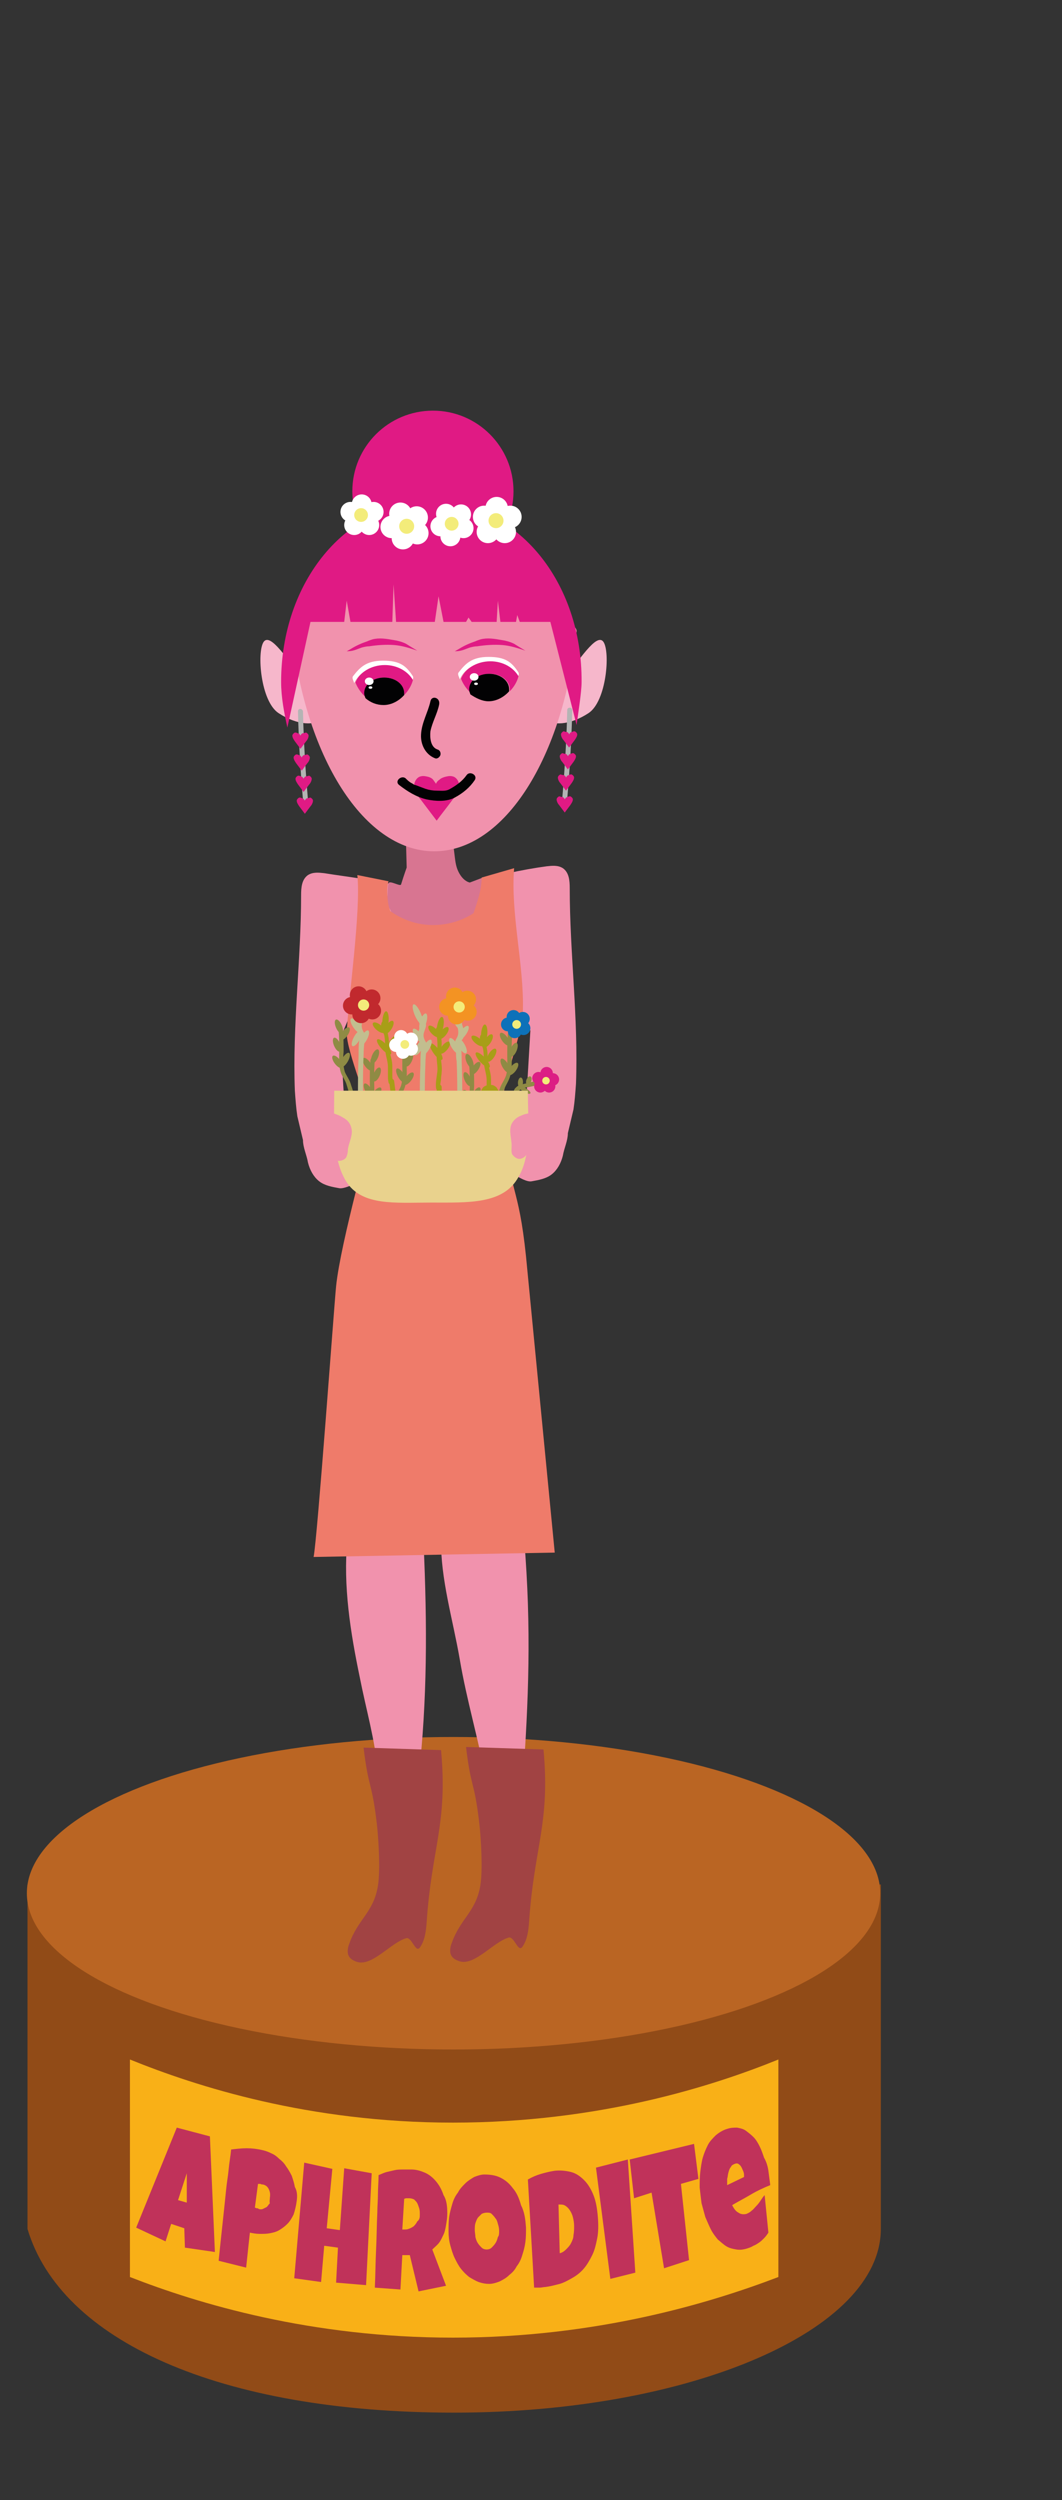 <?xml version="1.0" encoding="utf-8"?>
<!-- Generator: Adobe Illustrator 24.0.2, SVG Export Plug-In . SVG Version: 6.00 Build 0)  -->
<svg version="1.1" id="Layer_1" xmlns="http://www.w3.org/2000/svg" xmlns:xlink="http://www.w3.org/1999/xlink" x="0px" y="0px"
	 viewBox="0 0 170 400" style="enable-background:new 0 0 170 400;" xml:space="preserve">
<rect x="0" y="0" width="170" height="400" fill="#333333" stroke="none"/>
<style type="text/css">
	.st0{fill:#914B17;}
	.st1{fill:#BA6523;}
	.st2{fill:#F9B017;}
	.st3{fill:#F192AD;}
	.st4{fill:#D87591;}
	.st5{fill:#EF7B6A;}
	.st6{fill:#F6B7CB;}
	.st7{fill:#E01A84;}
	.st8{fill:#FFFFFF;}
	.st9{fill:#F3EC7A;}
	.st10{fill:#020203;}
	.st11{fill:#B4B4B4;}
	.st12{fill:#8F8B44;}
	.st13{fill:#A89E17;}
	.st14{fill:#C2BE8F;}
	.st15{fill:#DC1E84;}
	.st16{fill:#C1292E;}
	.st17{fill:#0D71B9;}
	.st18{fill:#F39323;}
	.st19{fill:#E9D28D;}
	.st20{fill:#A14343;}
	.st21{fill:#C0325A;}
</style>
<g>
	<g>
		<path class="st0" d="M141,356.6c0,16.3-30.6,29.4-68.3,29.4s-63-11.6-68.3-29.4v-55.1H141V356.6z"/>
		<ellipse class="st1" cx="72.6" cy="302.9" rx="68.3" ry="25"/>
	</g>
	<path class="st2" d="M124.6,364.3c-11,4.2-29.2,9.7-52.1,9.7c-22.7,0-40.7-5.4-51.7-9.7c0-11.6,0-23.2,0-34.8
		c10.6,4.3,28.6,10.1,51.7,10.1c23.3,0,41.5-5.8,52.1-10.1C124.6,341.2,124.6,352.8,124.6,364.3z"/>
</g>
<g>
	<g>
		<g>
			<path class="st3" d="M60.5,283.5c-0.5-5.3-1.9-10-2.9-15.1c-1.5-7.2-2.7-14.7-2-22l12.2,0.4c0.6,13.3,0.6,25.2-0.8,37.7
				L60.5,283.5z"/>
		</g>
		<g>
			<path class="st3" d="M77.8,284.8c-1.2-6.5-3.1-12.8-4.2-19.3c-1.1-6.4-3.1-12.9-3-19.3l13.3,0c1.2,14.5,0.7,25.9-0.2,38.9
				L77.8,284.8z"/>
		</g>
		<path class="st3" d="M72,177.1c2.5-0.5,9.6,5.3,11,3.2c1-1.5,1.2-3.4,1.3-5.2c0.2-3.4,0.4-6.8,0.6-10.2l-9.9-23.6
			c3.7-1.1,8.7-2.2,12.5-2.7c0.9-0.1,1.8-0.2,2.6,0.3c1,0.7,1.1,2,1.1,3.2c0,10.4,1.4,20.8,1,31.3c-0.1,1.4-0.2,2.8-0.4,4.1
			l-0.9,3.8c0,1.2-0.6,2.4-0.8,3.6c-0.3,1.2-0.9,2.3-1.8,3c-0.9,0.7-2.1,0.9-3.2,1.1c-2,0.4-8.3-5.7-10.3-5.4
			c-1.3,0.3-2.7,0.5-4.1,0.2L72,177.1z"/>
		<path class="st3" d="M69.5,178.2c-2.5-0.5-11.7,5.3-13.1,3.2c-1-1.5-1.2-3.4-1.3-5.2c-0.2-3.4-0.4-6.8-0.6-10.2l10.3-24
			c-3.7-1.1-9.2-1.7-12.9-2.3c-0.9-0.1-1.8-0.2-2.6,0.3c-1,0.7-1.1,2-1.1,3.2c0,10.4-1.4,20.8-1,31.3c0.1,1.4,0.2,2.8,0.4,4.1
			l0.9,3.8c0,1.2,0.6,2.4,0.8,3.6c0.3,1.2,0.9,2.3,1.8,3c0.9,0.7,2.1,0.9,3.2,1.1c2,0.4,10.4-5.7,12.4-5.4c1.3,0.3,2.7,0.5,4.1,0.2
			L69.5,178.2z"/>
		<path class="st4" d="M75.2,141.2c-0.8-0.2-1.4-0.9-1.8-1.7s-0.5-1.6-0.6-2.4c-0.4-3.1-0.6-6.2-0.5-9.3l-3.3-2.1l-4.2,1.9
			c0.1,3.7,0.2,7.5,0.3,11.2c0,0-0.4,1.1-0.9,2.7c-0.1,0.4-1.8-0.7-2-0.2c-0.2,0.5-0.1,2.5-0.3,3c-0.2,0.6,0.9,1.2,0.7,1.9
			c-1.2,3.3-2.3,6.6-2.3,6.6l9.3,7.4l9.9-8.9l-2.7-6.4l0.1-1.2l0.4-3.3L75.2,141.2z"/>
		<g>
			<path class="st5" d="M84.2,201c-1.2-11.5-2.5-9.7-3.9-22.1c-0.5-4.5,3.3-12.8,3.4-17.3c0.2-7.2-2-15.5-1.4-22.7l-5.2,1.5
				c0,2-0.7,3.9-1.3,5.7c-0.9,0.6-3.2,1.9-6.5,1.9c-3.5,0-5.9-1.6-6.8-2.2c-0.5-1-0.7-3.8-0.3-4.8l-5-1c0.6,5.7-1.4,19.4-1.7,25.2
				c-0.1,2.9,3.9,12.3,4.2,15.1c0,0-5.2,18.5-5.9,25.5c-0.3,2.9-3,40.4-3.6,43.3l38.6-0.7L84.2,201z"/>
		</g>
		<path class="st6" d="M44.6,114.1c2.9,1.9,6,2.2,7.1,0.6c1-1.6-1-3.7-3.3-6.3c-2.2-2.5-5.1-7.3-6.2-5.7
			C41.1,104.3,41.7,112.2,44.6,114.1z"/>
		<path class="st6" d="M94.2,114.1c-2.9,1.9-6,2.2-7.1,0.6c-1-1.6,1-3.7,3.3-6.3c2.2-2.5,5.1-7.3,6.2-5.7
			C97.7,104.3,97.1,112.2,94.2,114.1z"/>
		<path class="st3" d="M69,88c0,3,23.6,10.2,23.3,13c-2.1,20.1-11.5,35.2-22.8,35.2c-11.6,0-21.3-16.1-23-37.2L69,88z"/>
		<circle class="st7" cx="69.3" cy="78.6" r="12.9"/>
		<path class="st7" d="M69.1,80.3C55.3,80.3,45,93.2,45,109.1c0,2.5,0.5,5,1,7.3l3.7-16.9h5.4l0.4-3.4l0.6,3.4h2.2h4.5l0.2-6l0.4,6
			h6.2l0.6-4.1l0.8,4.1h3.6l0.4-0.7l0.5,0.7h4l0.2-3.4l0.4,3.4h2.5l0.2-1.1l0.4,1.1h2.3h2.6l4.2,16.5c0.2-1.6,0.8-5.2,0.8-6.9
			C93.2,93.2,82.9,80.3,69.1,80.3z"/>
		<g>
			<circle class="st8" cx="57.9" cy="80.7" r="1.6"/>
			<circle class="st8" cx="59.8" cy="81.9" r="1.6"/>
			<circle class="st8" cx="59.1" cy="84" r="1.6"/>
			<circle class="st8" cx="56.7" cy="84" r="1.6"/>
			<circle class="st8" cx="56.1" cy="81.9" r="1.6"/>
			<circle class="st9" cx="57.8" cy="82.4" r="1.1"/>
		</g>
		<g>
			<circle class="st8" cx="71.4" cy="82.2" r="1.6"/>
			<circle class="st8" cx="73.8" cy="82.3" r="1.6"/>
			<circle class="st8" cx="74.2" cy="84.5" r="1.6"/>
			<circle class="st8" cx="72.1" cy="85.8" r="1.6"/>
			<circle class="st8" cx="70.5" cy="84.2" r="1.6"/>
			<circle class="st9" cx="72.3" cy="83.8" r="1.1"/>
		</g>
		<g>
			<circle class="st8" cx="64.5" cy="86.1" r="1.8"/>
			<circle class="st8" cx="62.7" cy="84.3" r="1.8"/>
			<circle class="st8" cx="64.1" cy="82.2" r="1.8"/>
			<circle class="st8" cx="66.7" cy="82.8" r="1.8"/>
			<circle class="st8" cx="66.8" cy="85.3" r="1.8"/>
			<circle class="st9" cx="65.1" cy="84.2" r="1.2"/>
		</g>
		<g>
			<circle class="st8" cx="79.5" cy="81.3" r="1.8"/>
			<circle class="st8" cx="81.7" cy="82.7" r="1.8"/>
			<circle class="st8" cx="80.8" cy="85.1" r="1.8"/>
			<circle class="st8" cx="78.1" cy="85.1" r="1.8"/>
			<circle class="st8" cx="77.5" cy="82.7" r="1.8"/>
			<circle class="st9" cx="79.4" cy="83.3" r="1.2"/>
		</g>
		<g>
			<path class="st7" d="M84.6,104.4c-0.5-0.3-1-0.6-1.5-0.9c-0.3-0.2-0.5-0.3-0.8-0.5c-0.6-0.3-1.3-0.5-2-0.6
				c-1.1-0.2-2.3-0.4-3.4-0.1c-0.3,0.1-0.6,0.2-0.8,0.3c-0.9,0.3-1.8,0.7-2.6,1.2l-0.7,0.4c0.6,0,1.1-0.1,1.6-0.3
				c0.3-0.1,0.5-0.2,0.8-0.3c0.4-0.1,0.8-0.2,1.2-0.2c1.3-0.2,2.7-0.3,4-0.2c1.3,0.1,2.5,0.5,3.7,0.9"/>
		</g>
		<g>
			<path class="st7" d="M67.3,104.4c-0.5-0.3-1-0.6-1.5-0.9c-0.3-0.2-0.5-0.3-0.8-0.5c-0.6-0.3-1.3-0.5-2-0.6
				c-1.1-0.2-2.3-0.4-3.4-0.1c-0.3,0.1-0.6,0.2-0.8,0.3c-0.9,0.3-1.8,0.7-2.6,1.2l-0.7,0.4c0.6,0,1.1-0.1,1.6-0.3
				c0.3-0.1,0.5-0.2,0.8-0.3c0.4-0.1,0.8-0.2,1.2-0.2c1.3-0.2,2.7-0.3,4-0.2c1.3,0.1,2.5,0.5,3.7,0.9"/>
		</g>
		<g>
			<path class="st8" d="M78.4,105.9c2,0,3.7,1,4.5,2.4c0.1-0.2,0.2-0.5,0.1-0.7c-1.1-1.7-2.1-2.5-4.8-2.5s-3.7,1.1-4.8,2.5
				c-0.2,0.3,0.1,0.7,0.2,1.1C74.3,107,76.2,105.9,78.4,105.9z"/>
			<path class="st7" d="M78.4,107.8c1.8,0,3.2,1.1,3.2,2.5c0,0.1,0,0.2,0,0.3c0.7-0.7,1.2-1.6,1.4-2.4c-0.8-1.4-2.5-2.4-4.5-2.4
				c-2.2,0-4.1,1.2-4.7,2.8c0.3,0.8,0.9,1.7,1.7,2.4c-0.1-0.2-0.2-0.5-0.2-0.8C75.2,108.9,76.6,107.8,78.4,107.8z"/>
			<path class="st10" d="M78.2,112.2c1.3,0,2.5-0.7,3.3-1.6c0-0.1,0-0.2,0-0.3c0-1.4-1.4-2.5-3.2-2.5c-1.8,0-3.2,1.1-3.2,2.5
				c0,0.3,0.1,0.5,0.2,0.8C76.2,111.7,77.2,112.2,78.2,112.2z"/>
			<ellipse class="st8" cx="75.9" cy="108.3" rx="0.7" ry="0.6"/>
			<ellipse class="st8" cx="76.2" cy="109.4" rx="0.3" ry="0.2"/>
		</g>
		<g>
			<path class="st8" d="M61.5,106.5c2,0,3.7,1,4.5,2.4c0.1-0.2,0.2-0.5,0.1-0.7c-1.1-1.7-2.1-2.5-4.8-2.5s-3.7,1.1-4.8,2.5
				c-0.2,0.3,0.1,0.7,0.2,1.1C57.4,107.7,59.3,106.5,61.5,106.5z"/>
			<path class="st7" d="M61.5,108.4c1.8,0,3.2,1.1,3.2,2.5c0,0.1,0,0.2,0,0.3c0.7-0.7,1.2-1.6,1.4-2.4c-0.8-1.4-2.5-2.4-4.5-2.4
				c-2.2,0-4.1,1.2-4.7,2.8c0.3,0.8,0.9,1.7,1.7,2.4c-0.1-0.2-0.2-0.5-0.2-0.8C58.4,109.5,59.8,108.4,61.5,108.4z"/>
			<path class="st10" d="M61.4,112.8c1.3,0,2.5-0.7,3.3-1.6c0-0.1,0-0.2,0-0.3c0-1.4-1.4-2.5-3.2-2.5s-3.2,1.1-3.2,2.5
				c0,0.3,0.1,0.5,0.2,0.8C59.3,112.4,60.3,112.8,61.4,112.8z"/>
			<ellipse class="st8" cx="59.1" cy="109" rx="0.7" ry="0.6"/>
			<ellipse class="st8" cx="59.3" cy="110" rx="0.3" ry="0.2"/>
		</g>
		<g>
			<g>
				<path class="st10" d="M68.9,112.2c-0.4,1.8-1.4,3.4-1.5,5.3c-0.1,1.6,0.7,3.2,2.2,3.8c0.4,0.2,0.8-0.2,0.9-0.5
					c0.1-0.4-0.1-0.8-0.5-0.9c-1.1-0.4-1.2-1.9-1.1-2.9c0.3-1.5,1.1-2.8,1.4-4.3C70.5,111.6,69.1,111.2,68.9,112.2L68.9,112.2z"/>
			</g>
		</g>
		<g>
			<path class="st7" d="M69.8,125.4c0.1-0.3,0.3-0.5,0.6-0.7c0.2-0.2,0.5-0.3,0.8-0.4c0.4-0.1,0.8-0.2,1.2-0.1
				c0.6,0.1,1,0.7,1.1,1.3c0.1,0.9-0.5,1.8-1.1,2.5c-0.8,1.1-1.7,2.2-2.5,3.3l-2.5-3.3c-0.6-0.7-1.2-1.6-1.1-2.5
				c0.1-0.6,0.5-1.2,1.1-1.3c0.4-0.1,0.8,0,1.2,0.1c0.3,0.1,0.5,0.2,0.7,0.4L69.8,125.4z"/>
		</g>
		<g>
			<g>
				<path class="st10" d="M63.9,125.6c1.3,1,2.7,1.9,4.4,2.3c1.4,0.3,3.2,0.4,4.5-0.3c1.3-0.7,2.4-1.6,3.2-2.8
					c0.5-0.8-0.8-1.5-1.3-0.8c-0.7,1-1.7,1.7-2.8,2.3c-0.6,0.3-1.2,0.2-1.9,0.2c-0.7,0-1.3-0.1-1.9-0.3c-0.5-0.2-1.1-0.4-1.6-0.6
					c-0.1,0-0.2-0.1-0.1,0c-0.2-0.1-0.3-0.2-0.5-0.3c-0.4-0.2-0.7-0.5-1-0.8C64.2,124,63.1,125,63.9,125.6L63.9,125.6z"/>
			</g>
		</g>
		<g>
			<g>
				<path class="st11" d="M47.7,113.8c0.1,4.7,0.4,9.5,0.8,14.2c0,0.5,0.8,0.5,0.8,0c-0.4-4.7-0.7-9.5-0.8-14.2
					C48.4,113.3,47.7,113.3,47.7,113.8L47.7,113.8z"/>
			</g>
		</g>
		<g>
			<path class="st7" d="M48.1,117.7c0-0.1,0.1-0.2,0.2-0.3c0.1-0.1,0.2-0.1,0.3-0.1c0.1,0,0.3-0.1,0.4-0.1c0.2,0.1,0.4,0.3,0.4,0.5
				c0,0.3-0.2,0.7-0.4,0.9c-0.3,0.4-0.6,0.8-0.9,1.2l-0.9-1.2c-0.2-0.3-0.4-0.6-0.4-0.9c0-0.2,0.2-0.4,0.4-0.5c0.1,0,0.3,0,0.4,0.1
				c0.1,0,0.2,0.1,0.3,0.1L48.1,117.7z"/>
		</g>
		<g>
			<path class="st7" d="M48.3,121.2c0-0.1,0.1-0.2,0.2-0.3c0.1-0.1,0.2-0.1,0.3-0.1c0.1,0,0.3-0.1,0.4-0.1c0.2,0.1,0.4,0.3,0.4,0.5
				c0,0.3-0.2,0.7-0.4,0.9c-0.3,0.4-0.6,0.8-0.9,1.2l-0.9-1.2c-0.2-0.3-0.4-0.6-0.4-0.9c0-0.2,0.2-0.4,0.4-0.5c0.1,0,0.3,0,0.4,0.1
				c0.1,0,0.2,0.1,0.3,0.1L48.3,121.2z"/>
		</g>
		<g>
			<path class="st7" d="M48.6,124.6c0-0.1,0.1-0.2,0.2-0.3c0.1-0.1,0.2-0.1,0.3-0.1c0.1,0,0.3-0.1,0.4-0.1c0.2,0.1,0.4,0.3,0.4,0.5
				c0,0.3-0.2,0.7-0.4,0.9c-0.3,0.4-0.6,0.8-0.9,1.2l-0.9-1.2c-0.2-0.3-0.4-0.6-0.4-0.9c0-0.2,0.2-0.4,0.4-0.5c0.1,0,0.3,0,0.4,0.1
				c0.1,0,0.2,0.1,0.3,0.1L48.6,124.6z"/>
		</g>
		<g>
			<path class="st7" d="M48.8,128.1c0-0.1,0.1-0.2,0.2-0.3c0.1-0.1,0.2-0.1,0.3-0.1c0.1,0,0.3-0.1,0.4-0.1c0.2,0.1,0.4,0.3,0.4,0.5
				c0,0.3-0.2,0.7-0.4,0.9c-0.3,0.4-0.6,0.8-0.9,1.2l-0.9-1.2c-0.2-0.3-0.4-0.6-0.4-0.9c0-0.2,0.2-0.4,0.4-0.5c0.1,0,0.3,0,0.4,0.1
				c0.1,0,0.2,0.1,0.3,0.1L48.8,128.1z"/>
		</g>
		<g>
			<g>
				<path class="st11" d="M90.8,113.6c-0.1,4.7-0.4,9.5-0.8,14.2c0,0.5,0.7,0.5,0.8,0c0.4-4.7,0.7-9.5,0.8-14.2
					C91.6,113.1,90.8,113.1,90.8,113.6L90.8,113.6z"/>
			</g>
		</g>
		<g>
			<path class="st7" d="M91.1,117.5c0-0.1-0.1-0.2-0.2-0.3c-0.1-0.1-0.2-0.1-0.3-0.1c-0.1,0-0.3-0.1-0.4-0.1
				c-0.2,0.1-0.4,0.3-0.4,0.5c0,0.3,0.2,0.7,0.4,0.9c0.3,0.4,0.6,0.8,0.9,1.2l0.9-1.2c0.2-0.3,0.4-0.6,0.4-0.9
				c0-0.2-0.2-0.4-0.4-0.5c-0.1,0-0.3,0-0.4,0.1c-0.1,0-0.2,0.1-0.3,0.1L91.1,117.5z"/>
		</g>
		<g>
			<path class="st7" d="M90.9,121c0-0.1-0.1-0.2-0.2-0.3c-0.1-0.1-0.2-0.1-0.3-0.1c-0.1,0-0.3-0.1-0.4-0.1c-0.2,0.1-0.4,0.3-0.4,0.5
				c0,0.3,0.2,0.7,0.4,0.9c0.3,0.4,0.6,0.8,0.9,1.2l0.9-1.2c0.2-0.3,0.4-0.6,0.4-0.9c0-0.2-0.2-0.4-0.4-0.5c-0.1,0-0.3,0-0.4,0.1
				c-0.1,0-0.2,0.1-0.3,0.1L90.9,121z"/>
		</g>
		<g>
			<path class="st7" d="M90.6,124.4c0-0.1-0.1-0.2-0.2-0.3c-0.1-0.1-0.2-0.1-0.3-0.1c-0.1,0-0.3-0.1-0.4-0.1
				c-0.2,0.1-0.4,0.3-0.4,0.5c0,0.3,0.2,0.7,0.4,0.9c0.3,0.4,0.6,0.8,0.9,1.2l0.9-1.2c0.2-0.3,0.4-0.6,0.4-0.9
				c0-0.2-0.2-0.4-0.4-0.5c-0.1,0-0.3,0-0.4,0.1c-0.1,0-0.2,0.1-0.3,0.1L90.6,124.4z"/>
		</g>
		<g>
			<path class="st7" d="M90.4,127.9c0-0.1-0.1-0.2-0.2-0.3c-0.1-0.1-0.2-0.1-0.3-0.1c-0.1,0-0.3-0.1-0.4-0.1
				c-0.2,0.1-0.4,0.3-0.4,0.5c0,0.3,0.2,0.7,0.4,0.9c0.3,0.4,0.6,0.8,0.9,1.2l0.9-1.2c0.2-0.3,0.4-0.6,0.4-0.9
				c0-0.2-0.2-0.4-0.4-0.5c-0.1,0-0.3,0-0.4,0.1c-0.1,0-0.2,0.1-0.3,0.1L90.4,127.9z"/>
		</g>
		
			<ellipse transform="matrix(0.92 -0.392 0.392 0.92 -60.072 34.451)" class="st12" cx="54.3" cy="164.2" rx="0.5" ry="1.2"/>
		<ellipse transform="matrix(0.92 -0.392 0.392 0.92 -61.239 34.571)" class="st12" cx="54" cy="167.1" rx="0.5" ry="1.2"/>
		<ellipse transform="matrix(0.796 -0.605 0.605 0.796 -91.826 67.229)" class="st12" cx="54" cy="170" rx="0.5" ry="1.2"/>
		
			<ellipse transform="matrix(0.57 -0.821 0.821 0.57 -112.105 116.504)" class="st12" cx="55.3" cy="165.4" rx="1.2" ry="0.5"/>
		<ellipse transform="matrix(0.5 -0.866 0.866 0.5 -119.287 132.674)" class="st12" cx="55.3" cy="169.6" rx="1.3" ry="0.5"/>
		<g>
			<g>
				<path class="st12" d="M54.2,164.8c0.1,1.1,0.1,2.2,0.1,3.4c0,1.1-0.1,2.1,0.2,3.2c0.2,0.8,0.8,1.4,1,2.2c0.2,0.6,0.4,1.3,0.5,2
					c0.1,0.5,0.8,0.3,0.7-0.2c-0.1-0.6-0.3-1.2-0.5-1.8c-0.2-0.8-0.7-1.4-1-2.1c-0.3-1-0.3-2.2-0.2-3.2c0-1.1,0-2.2-0.1-3.3
					C54.9,164.3,54.1,164.3,54.2,164.8L54.2,164.8z"/>
			</g>
		</g>
		
			<ellipse transform="matrix(0.392 -0.92 0.92 0.392 -113.713 161.244)" class="st12" cx="65.2" cy="166.7" rx="1.2" ry="0.5"/>
		
			<ellipse transform="matrix(0.392 -0.92 0.92 0.392 -116.216 163.283)" class="st12" cx="65.5" cy="169.6" rx="1.2" ry="0.5"/>
		
			<ellipse transform="matrix(0.605 -0.796 0.796 0.605 -111.523 120.356)" class="st12" cx="65.5" cy="172.5" rx="1.2" ry="0.5"/>
		
			<ellipse transform="matrix(0.821 -0.57 0.57 0.821 -84.31 66.561)" class="st12" cx="64.1" cy="167.9" rx="0.5" ry="1.2"/>
		<ellipse transform="matrix(0.866 -0.5 0.5 0.866 -77.461 55.15)" class="st12" cx="64.2" cy="172.1" rx="0.5" ry="1.3"/>
		<g>
			<g>
				<path class="st12" d="M64.5,167.2c-0.1,1.1-0.1,2.2-0.1,3.3c0,1.1,0.1,2.2-0.2,3.2c-0.3,0.8-0.8,1.4-1,2.1
					c-0.2,0.6-0.4,1.2-0.5,1.8c-0.1,0.5,0.6,0.7,0.7,0.2c0.1-0.6,0.3-1.3,0.5-1.9c0.3-0.8,0.8-1.4,1-2.3c0.3-1,0.2-2,0.2-3.1
					c0-1.2,0-2.3,0.1-3.5C65.3,166.7,64.6,166.7,64.5,167.2L64.5,167.2z"/>
			</g>
		</g>
		
			<ellipse transform="matrix(0.92 -0.392 0.392 0.92 -60.553 43.103)" class="st12" cx="75.2" cy="169.7" rx="0.5" ry="1.2"/>
		<ellipse transform="matrix(0.92 -0.392 0.392 0.92 -61.72 43.223)" class="st12" cx="74.9" cy="172.6" rx="0.5" ry="1.2"/>
		
			<ellipse transform="matrix(0.796 -0.605 0.605 0.796 -90.895 81.004)" class="st12" cx="74.9" cy="175.5" rx="0.5" ry="1.2"/>
		
			<ellipse transform="matrix(0.57 -0.821 0.821 0.57 -107.634 136.06)" class="st12" cx="76.2" cy="170.9" rx="1.2" ry="0.5"/>
		<ellipse transform="matrix(0.5 -0.866 0.866 0.5 -113.589 153.551)" class="st12" cx="76.2" cy="175.1" rx="1.3" ry="0.5"/>
		<g>
			<g>
				<path class="st12" d="M75.1,170.3c0.1,1.1,0.1,2.2,0.1,3.4c0,1.1-0.1,2.1,0.2,3.2c0.2,0.8,0.8,1.4,1,2.2c0.2,0.6,0.4,1.3,0.5,2
					c0.1,0.5,0.8,0.3,0.7-0.2c-0.1-0.6-0.3-1.2-0.5-1.8c-0.2-0.8-0.7-1.4-1-2.1c-0.3-1-0.3-2.2-0.2-3.2c0-1.1,0-2.2-0.1-3.3
					C75.8,169.8,75.1,169.8,75.1,170.3L75.1,170.3z"/>
			</g>
		</g>
		
			<ellipse transform="matrix(0.392 -0.92 0.92 0.392 -119.054 157.917)" class="st12" cx="60" cy="169.1" rx="1.2" ry="0.5"/>
		
			<ellipse transform="matrix(0.392 -0.92 0.92 0.392 -121.557 159.956)" class="st12" cx="60.3" cy="172" rx="1.2" ry="0.5"/>
		
			<ellipse transform="matrix(0.605 -0.796 0.796 0.605 -115.469 117.163)" class="st12" cx="60.3" cy="174.9" rx="1.2" ry="0.5"/>
		
			<ellipse transform="matrix(0.821 -0.57 0.57 0.821 -86.593 64.026)" class="st12" cx="58.9" cy="170.3" rx="0.5" ry="1.2"/>
		<ellipse transform="matrix(0.866 -0.5 0.5 0.866 -79.345 52.874)" class="st12" cx="59" cy="174.5" rx="0.5" ry="1.3"/>
		<g>
			<g>
				<path class="st12" d="M59.3,169.6c-0.1,1.1-0.1,2.2-0.1,3.3c0,1.1,0.1,2.2-0.2,3.2c-0.3,0.8-0.8,1.4-1,2.1
					c-0.2,0.6-0.4,1.2-0.5,1.8c-0.1,0.5,0.6,0.7,0.7,0.2c0.1-0.6,0.3-1.3,0.5-1.9c0.3-0.8,0.8-1.4,1-2.3c0.3-1,0.2-2,0.2-3.1
					c0-1.2,0-2.3,0.1-3.5C60.1,169.1,59.4,169.1,59.3,169.6L59.3,169.6z"/>
			</g>
		</g>
		
			<ellipse transform="matrix(0.392 -0.92 0.92 0.392 -102.057 175.683)" class="st12" cx="81.9" cy="165.1" rx="1.2" ry="0.5"/>
		
			<ellipse transform="matrix(0.392 -0.92 0.92 0.392 -104.561 177.721)" class="st12" cx="82.2" cy="168" rx="1.2" ry="0.5"/>
		
			<ellipse transform="matrix(0.605 -0.796 0.796 0.605 -103.622 133.068)" class="st12" cx="82.2" cy="170.9" rx="1.2" ry="0.5"/>
		
			<ellipse transform="matrix(0.821 -0.57 0.57 0.821 -80.403 75.832)" class="st12" cx="80.9" cy="166.3" rx="0.5" ry="1.2"/>
		<ellipse transform="matrix(0.866 -0.5 0.5 0.866 -74.415 63.313)" class="st12" cx="80.9" cy="170.5" rx="0.5" ry="1.3"/>
		<g>
			<g>
				<path class="st12" d="M81.3,165.6c-0.1,1.1-0.1,2.2-0.1,3.3c0,1.1,0.1,2.2-0.2,3.2c-0.3,0.8-0.8,1.4-1,2.1
					c-0.2,0.6-0.4,1.2-0.5,1.8c-0.1,0.5,0.6,0.7,0.7,0.2c0.1-0.6,0.3-1.3,0.5-1.9c0.3-0.8,0.8-1.4,1-2.3c0.3-1,0.2-2,0.2-3.1
					c0-1.2,0-2.3,0.1-3.5C82.1,165.1,81.3,165.1,81.3,165.6L81.3,165.6z"/>
			</g>
		</g>
		
			<ellipse transform="matrix(0.636 -0.772 0.772 0.636 -104.817 106.649)" class="st13" cx="60.6" cy="164.4" rx="0.5" ry="1.2"/>
		
			<ellipse transform="matrix(0.534 -0.846 0.846 0.534 -109.966 129.244)" class="st13" cx="62.2" cy="164.3" rx="1.2" ry="0.5"/>
		
			<ellipse transform="matrix(7.136231e-02 -0.998 0.998 7.136231e-02 -105.657 213.118)" class="st13" cx="61.6" cy="163.3" rx="1.5" ry="0.5"/>
		
			<ellipse transform="matrix(0.534 -0.846 0.846 0.534 -111.666 130.824)" class="st13" cx="62.8" cy="166.7" rx="1.2" ry="0.5"/>
		
			<ellipse transform="matrix(0.734 -0.679 0.679 0.734 -97.393 86.296)" class="st13" cx="61.5" cy="167.5" rx="0.5" ry="1.6"/>
		<g>
			<g>
				<path class="st13" d="M61.1,163.6c-0.3,0.7,0.2,1.4,0.4,2c0.2,0.9,0.1,1.8,0.2,2.7c0.1,0.8,0.4,1.6,0.4,2.4c0,0.4,0,0.9,0,1.3
					c0,0.4,0,0.8,0.1,1.2c0.1,0.5,0.8,0.3,0.7-0.2c-0.1-0.4-0.1-0.8-0.1-1.2c0-0.4,0-0.8,0-1.2c0-0.8-0.2-1.4-0.4-2.2
					c-0.2-0.8-0.1-1.6-0.2-2.4c-0.1-0.4-0.1-0.8-0.3-1.1c-0.1-0.2-0.4-0.8-0.3-0.9C61.9,163.5,61.3,163.1,61.1,163.6L61.1,163.6z"/>
			</g>
		</g>
		<g>
			<g>
				<path class="st13" d="M62.3,173c0.1,0.8,0.2,1.6,0.3,2.4c0,0.2,0.2,0.4,0.4,0.4c0.2,0,0.4-0.2,0.4-0.4c-0.1-0.8-0.2-1.6-0.3-2.4
					c0-0.2-0.2-0.4-0.4-0.4C62.4,172.6,62.2,172.8,62.3,173L62.3,173z"/>
			</g>
		</g>
		
			<ellipse transform="matrix(0.726 -0.688 0.688 0.726 -94.513 92.903)" class="st13" cx="69.4" cy="165.1" rx="0.5" ry="1.2"/>
		<ellipse transform="matrix(0.634 -0.773 0.773 0.634 -101.815 115.371)" class="st13" cx="71" cy="165.3" rx="1.2" ry="0.5"/>
		
			<ellipse transform="matrix(0.194 -0.981 0.981 0.194 -104.184 201.498)" class="st13" cx="70.5" cy="164.1" rx="1.5" ry="0.5"/>
		
			<ellipse transform="matrix(0.634 -0.773 0.773 0.634 -103.554 116.468)" class="st13" cx="71.3" cy="167.6" rx="1.2" ry="0.5"/>
		
			<ellipse transform="matrix(0.812 -0.583 0.583 0.812 -85.048 72.339)" class="st13" cx="69.9" cy="168.3" rx="0.5" ry="1.6"/>
		<g>
			<g>
				<path class="st13" d="M69.9,164.4c-0.2,0.3-0.2,0.5-0.1,0.8c0.1,0.5,0.2,0.9,0.2,1.4c0.1,0.8-0.1,1.6-0.1,2.5
					c0,0.8,0.2,1.6,0.1,2.4c-0.1,0.8-0.3,1.8-0.2,2.6c0.1,0.5,0.8,0.3,0.7-0.2c-0.1-0.4,0.1-0.9,0.1-1.3c0-0.4,0.1-0.7,0.1-1.1
					c0.1-0.8-0.1-1.5-0.1-2.2c0-0.8,0.1-1.5,0.1-2.3c0-0.3,0-0.7-0.1-1c0-0.2-0.1-0.4-0.1-0.5c0-0.2-0.2-0.5-0.1-0.7
					C70.8,164.3,70.2,163.9,69.9,164.4L69.9,164.4z"/>
			</g>
		</g>
		<g>
			<g>
				<path class="st13" d="M69.9,173.9c0,0.8,0,1.6,0,2.5c0,0.2,0.2,0.4,0.4,0.4c0.2,0,0.4-0.2,0.4-0.4c0-0.8,0-1.6,0-2.5
					c0-0.2-0.2-0.4-0.4-0.4C70.1,173.5,69.9,173.7,69.9,173.9L69.9,173.9z"/>
			</g>
		</g>
		
			<ellipse transform="matrix(0.636 -0.772 0.772 0.636 -100.686 119.623)" class="st13" cx="76.4" cy="166.5" rx="0.5" ry="1.2"/>
		
			<ellipse transform="matrix(0.534 -0.846 0.846 0.534 -104.379 143.598)" class="st13" cx="78" cy="166.5" rx="1.2" ry="0.5"/>
		
			<ellipse transform="matrix(7.136231e-02 -0.998 0.998 7.136231e-02 -93.08 230.847)" class="st13" cx="77.4" cy="165.4" rx="1.5" ry="0.5"/>
		
			<ellipse transform="matrix(0.534 -0.846 0.846 0.534 -106.079 145.178)" class="st13" cx="78.6" cy="168.8" rx="1.2" ry="0.5"/>
		
			<ellipse transform="matrix(0.734 -0.679 0.679 0.734 -94.624 97.591)" class="st13" cx="77.3" cy="169.6" rx="0.5" ry="1.6"/>
		<g>
			<g>
				<path class="st13" d="M76.9,165.7c-0.3,0.7,0.2,1.4,0.4,2c0.2,0.9,0.1,1.8,0.2,2.7c0.1,0.8,0.4,1.6,0.4,2.4c0,0.4,0,0.9,0,1.3
					c0,0.4,0,0.8,0.1,1.2c0.1,0.5,0.8,0.3,0.7-0.2c-0.1-0.4-0.1-0.8-0.1-1.2c0-0.4,0-0.8,0-1.2c0-0.8-0.2-1.4-0.4-2.2
					c-0.2-0.8-0.1-1.6-0.2-2.4c-0.1-0.4-0.1-0.8-0.3-1.1c-0.1-0.2-0.4-0.8-0.3-0.9C77.7,165.6,77.1,165.2,76.9,165.7L76.9,165.7z"/>
			</g>
		</g>
		<g>
			<g>
				<path class="st13" d="M76.9,175.1c0.1,0.8,0.2,1.6,0.3,2.4c0,0.2,0,0.4,0.1,0.6c0.1,0.2,0.2,0.3,0.3,0.5
					c0.3,0.3,0.7,0.5,1.1,0.4c0.4,0,0.8-0.1,1.1-0.4c0.3-0.3,0.5-0.7,0.4-1.1c-0.1-0.8-0.2-1.6-0.3-2.4c0-0.2,0-0.4-0.1-0.6
					c-0.1-0.2-0.2-0.3-0.3-0.5c-0.3-0.3-0.7-0.5-1.1-0.4c-0.4,0-0.8,0.1-1.1,0.4C77.1,174.3,76.9,174.7,76.9,175.1L76.9,175.1z"/>
			</g>
		</g>
		
			<ellipse transform="matrix(0.366 -0.93 0.93 0.366 -106.016 189.999)" class="st12" cx="86.5" cy="172.8" rx="0.7" ry="0.4"/>
		
			<ellipse transform="matrix(0.366 -0.93 0.93 0.366 -107.179 188.452)" class="st12" cx="84.8" cy="172.9" rx="0.7" ry="0.4"/>
		
			<ellipse transform="matrix(7.068072e-02 -0.998 0.998 7.068072e-02 -95.522 243.98)" class="st12" cx="83.2" cy="173.3" rx="0.8" ry="0.4"/>
		
			<ellipse transform="matrix(0.573 -0.82 0.82 0.573 -105.708 145.118)" class="st12" cx="86.3" cy="173.9" rx="0.3" ry="1"/>
		
			<ellipse transform="matrix(0.508 -0.861 0.861 0.508 -108.869 158.063)" class="st12" cx="84" cy="174.4" rx="0.3" ry="1.1"/>
		<g>
			<g>
				<path class="st12" d="M86.2,172.8c-0.6,0.2-1.2,0.3-1.8,0.5c-0.5,0.1-1.1,0.2-1.6,0.5c-0.2,0.2-0.4,0.3-0.5,0.6
					c-0.1,0.2-0.1,0.4-0.3,0.6c-0.2,0.3-0.6,0.6-0.8,0.8c-0.2,0.1-0.2,0.3-0.1,0.5c0.1,0.2,0.4,0.3,0.5,0.1c0.3-0.2,0.6-0.5,0.9-0.8
					c0.1-0.1,0.3-0.3,0.3-0.5c0.1-0.2,0.2-0.5,0.4-0.7c0.4-0.4,1-0.4,1.5-0.5c0.6-0.1,1.2-0.3,1.8-0.4
					C86.9,173.4,86.7,172.6,86.2,172.8L86.2,172.8z"/>
			</g>
		</g>
		<g>
			
				<ellipse transform="matrix(0.92 -0.392 0.392 0.92 -58.264 39.254)" class="st14" cx="66.9" cy="162.2" rx="0.5" ry="1.7"/>
			
				<ellipse transform="matrix(0.305 -0.952 0.952 0.305 -108.578 178.162)" class="st14" cx="67.8" cy="163.5" rx="1.4" ry="0.5"/>
			<ellipse transform="matrix(0.809 -0.588 0.588 0.809 -84.656 71.088)" class="st14" cx="67" cy="165.7" rx="0.5" ry="1.4"/>
			<ellipse transform="matrix(0.5 -0.866 0.866 0.5 -111.581 141.91)" class="st14" cx="67.1" cy="167.6" rx="1.4" ry="0.5"/>
			<ellipse transform="matrix(0.5 -0.866 0.866 0.5 -110.999 142.919)" class="st14" cx="68.3" cy="167.6" rx="1.4" ry="0.5"/>
			<g>
				<g>
					<path class="st14" d="M66.8,162.9c0.1,0.5,0.5,0.8,0.4,1.4c-0.1,0.5-0.3,0.8-0.3,1.3c0,0.3,0,0.7,0.2,1
						c0.1,0.2,0.2,0.3,0.3,0.4c0.2,0.3,0.1,0.5,0,0.9c-0.1,0.8-0.1,1.6-0.1,2.4c-0.1,2.1-0.1,4.2-0.1,6.3c0,0.5,0.8,0.5,0.8,0
						c0-2.1,0-4.3,0.1-6.4c0-0.9,0.1-1.7,0.2-2.6c0-0.4,0-0.7-0.2-1c-0.3-0.5-0.4-1-0.2-1.5c0.1-0.4,0.3-0.7,0.3-1.1
						c0-0.4-0.3-0.7-0.4-1.1C67.5,162.2,66.7,162.4,66.8,162.9L66.8,162.9z"/>
				</g>
			</g>
		</g>
		
			<ellipse transform="matrix(0.927 -0.375 0.375 0.927 -56.008 33.04)" class="st14" cx="56.9" cy="160.5" rx="0.5" ry="1.8"/>
		
			<ellipse transform="matrix(0.29 -0.957 0.957 0.29 -113.856 170.358)" class="st14" cx="57.9" cy="161.9" rx="1.5" ry="0.5"/>
		<ellipse transform="matrix(0.824 -0.566 0.566 0.824 -82.917 61.078)" class="st14" cx="57" cy="164.2" rx="0.5" ry="1.4"/>
		
			<ellipse transform="matrix(0.478 -0.878 0.878 0.478 -116.117 136.827)" class="st14" cx="57.1" cy="166.2" rx="1.4" ry="0.5"/>
		
			<ellipse transform="matrix(0.478 -0.878 0.878 0.478 -115.509 137.85)" class="st14" cx="58.3" cy="166.2" rx="1.4" ry="0.5"/>
		<g>
			<g>
				<path class="st14" d="M56.9,161.3c0.1,0.5,0.5,0.9,0.4,1.4c-0.1,0.5-0.3,0.8-0.3,1.3c0,0.3,0,0.7,0.2,1c0.1,0.2,0.2,0.3,0.3,0.5
					c0.2,0.3,0.1,0.6,0,0.9c-0.1,0.8-0.1,1.7-0.1,2.5c-0.1,2.2-0.1,4.4-0.1,6.6c0,0.5,0.8,0.5,0.8,0c0-2.2,0-4.5,0.1-6.7
					c0-0.9,0.1-1.8,0.2-2.7c0-0.4,0-0.7-0.2-1c-0.3-0.5-0.4-1-0.2-1.6c0.1-0.4,0.3-0.8,0.3-1.2c0-0.4-0.3-0.8-0.4-1.2
					C57.5,160.6,56.8,160.8,56.9,161.3L56.9,161.3z"/>
			</g>
		</g>
		
			<ellipse transform="matrix(0.392 -0.92 0.92 0.392 -103.868 166.528)" class="st14" cx="74.1" cy="161.9" rx="1.7" ry="0.5"/>
		
			<ellipse transform="matrix(0.952 -0.305 0.305 0.952 -46.348 30.149)" class="st14" cx="73.2" cy="163.2" rx="0.5" ry="1.4"/>
		
			<ellipse transform="matrix(0.588 -0.809 0.809 0.588 -103.251 127.984)" class="st14" cx="74.1" cy="165.4" rx="1.4" ry="0.5"/>
		<ellipse transform="matrix(0.866 -0.5 0.5 0.866 -73.737 59.364)" class="st14" cx="73.9" cy="167.3" rx="0.5" ry="1.4"/>
		<ellipse transform="matrix(0.866 -0.5 0.5 0.866 -73.893 58.781)" class="st14" cx="72.7" cy="167.3" rx="0.5" ry="1.4"/>
		<g>
			<g>
				<path class="st14" d="M73.4,162.4c-0.1,0.4-0.4,0.7-0.4,1.1c0,0.4,0.2,0.7,0.3,1.1c0.1,0.5,0.1,1-0.2,1.5
					c-0.2,0.3-0.3,0.6-0.3,1c0,0.4,0.1,0.8,0.2,1.2c0,0.5,0,1,0.1,1.5c0.1,2.1,0.1,4.3,0.1,6.4c0,0.5,0.7,0.5,0.8,0
					c0-2.1,0-4.2-0.1-6.3c0-0.8,0-1.6-0.1-2.4c0-0.3-0.1-0.5,0-0.9c0.1-0.2,0.2-0.3,0.3-0.4c0.1-0.3,0.2-0.7,0.2-1
					c0-0.4-0.2-0.8-0.3-1.2c-0.2-0.6,0.2-0.9,0.3-1.5C74.3,162.1,73.6,161.9,73.4,162.4L73.4,162.4z"/>
			</g>
		</g>
		<ellipse transform="matrix(0.5 -0.866 0.866 0.5 -109.022 159.983)" class="st12" cx="84" cy="174.4" rx="0.3" ry="1"/>
		<g>
			<circle class="st15" cx="87.9" cy="173.8" r="1"/>
			<circle class="st15" cx="86.5" cy="173.8" r="1"/>
			<circle class="st15" cx="86.2" cy="172.5" r="1"/>
			<circle class="st15" cx="87.5" cy="171.7" r="1"/>
			<circle class="st15" cx="88.5" cy="172.7" r="1"/>
			<circle class="st9" cx="87.4" cy="172.9" r="0.6"/>
		</g>
		<g>
			<circle class="st16" cx="57.8" cy="162.3" r="1.4"/>
			<circle class="st16" cx="56.3" cy="160.9" r="1.4"/>
			<circle class="st16" cx="57.4" cy="159.2" r="1.4"/>
			<circle class="st16" cx="59.5" cy="159.7" r="1.4"/>
			<circle class="st16" cx="59.6" cy="161.7" r="1.4"/>
			<circle class="st9" cx="58.2" cy="160.8" r="0.9"/>
		</g>
		<g>
			<circle class="st8" cx="64.5" cy="168.3" r="1.1"/>
			<circle class="st8" cx="63.4" cy="167.2" r="1.1"/>
			<circle class="st8" cx="64.2" cy="165.9" r="1.1"/>
			<circle class="st8" cx="65.8" cy="166.3" r="1.1"/>
			<circle class="st8" cx="65.8" cy="167.8" r="1.1"/>
			<circle class="st9" cx="64.8" cy="167.1" r="0.7"/>
		</g>
		<g>
			<circle class="st17" cx="82.4" cy="165" r="1.1"/>
			<circle class="st17" cx="81.3" cy="163.9" r="1.1"/>
			<circle class="st17" cx="82.2" cy="162.7" r="1.1"/>
			<circle class="st17" cx="83.7" cy="163" r="1.1"/>
			<circle class="st17" cx="83.8" cy="164.5" r="1.1"/>
			<circle class="st9" cx="82.7" cy="163.9" r="0.7"/>
		</g>
		<g>
			<circle class="st18" cx="73.1" cy="162.5" r="1.4"/>
			<circle class="st18" cx="71.7" cy="161.1" r="1.4"/>
			<circle class="st18" cx="72.8" cy="159.4" r="1.4"/>
			<circle class="st18" cx="74.8" cy="159.9" r="1.4"/>
			<circle class="st18" cx="74.9" cy="161.9" r="1.4"/>
			<circle class="st9" cx="73.5" cy="161.1" r="0.9"/>
		</g>
		<path class="st19" d="M84.5,174.5c0,5.3,0.6,10.2-1.5,13.8c-2.4,4.4-8,4.1-14,4.1c-5.7,0-11.1,0.6-13.6-3.4
			c-2.3-3.8-1.9-8.9-1.9-14.5H84.5z"/>
		<g>
			<path class="st20" d="M74.6,279.5c0.8,6.7,1.3,5.3,2.1,12c0.3,2.5,0.6,7.6,0.2,10.1c-0.7,4.3-3.2,5.3-4.6,9.3
				c-0.2,0.5-0.3,1.1-0.2,1.6c0.2,0.8,0.9,1.1,1.5,1.3c2.4,0.7,5.4-3.1,7.8-3.8c0.9-0.3,1.5,2.4,2.2,1.5c0.8-1.1,1-2.6,1.1-4.1
				c0.8-11.9,3.4-15.7,2.3-27.5L74.6,279.5z"/>
		</g>
		<g>
			<path class="st20" d="M58.2,279.6c0.8,6.7,1.3,5.3,2.1,12c0.3,2.5,0.6,7.6,0.2,10.1c-0.7,4.3-3.2,5.3-4.6,9.3
				c-0.2,0.5-0.3,1.1-0.2,1.6c0.2,0.8,0.9,1.1,1.5,1.3c2.4,0.7,5.4-3.1,7.8-3.8c0.9-0.3,1.5,2.4,2.2,1.5c0.8-1.1,1-2.6,1.1-4.1
				c0.8-11.9,3.4-15.7,2.3-27.5L58.2,279.6z"/>
		</g>
	</g>
	<g>
		<path class="st3" d="M84.4,184.4c-0.1,0.5-0.6,0.9-1.1,1c-0.5,0.1-1-0.3-1.3-0.7c-0.2-0.4-0.1-0.9-0.1-1.4c0-1.2-0.5-2.4,0-3.5
			c0.3-0.6,0.9-1.1,1.5-1.3c0.6-0.3,1.3-0.4,2-0.5c0.3,1.4,0.6,2.9,0.6,4.3c0,0.6-0.1,1.3-0.3,1.8c-0.2,0.6-0.7,1.1-1.2,1.4"/>
	</g>
	<g>
		<path class="st3" d="M53.1,184.6c0,0.5,0.4,1,0.9,1.1c0.5,0.1,1.1-0.1,1.4-0.5c0.2-0.4,0.3-0.9,0.3-1.4c0.2-1.2,0.9-2.3,0.5-3.5
			c-0.2-0.7-0.7-1.2-1.3-1.5c-0.6-0.4-1.3-0.6-1.9-0.8c-0.5,1.4-1,2.7-1.2,4.2c-0.1,0.6-0.1,1.3,0,1.9c0.2,0.6,0.5,1.2,1,1.5"/>
	</g>
</g>
<g>
	<path class="st21" d="M34.4,360.3l-4.8-0.7l-0.1-3.1l-2.1-0.7l-0.9,2.8l-4.7-2.2l6.5-16l5.3,1.4L34.4,360.3z M29.9,352.4l0-4.7
		l-1.4,4.3L29.9,352.4z"/>
	<path class="st21" d="M47.5,352.1c-0.1,0.8-0.3,1.6-0.5,2.2c-0.3,0.6-0.6,1.1-1,1.5c-0.4,0.4-0.8,0.7-1.3,1s-1,0.4-1.5,0.5
		c-0.5,0.1-1,0.1-1.6,0.1s-1.1-0.1-1.6-0.2l-0.6,5.6l-4.4-1.1c0.1-1,0.2-2,0.3-2.9c0.1-0.9,0.2-1.9,0.3-2.8c0.1-0.9,0.2-1.9,0.3-2.8
		c0.1-0.9,0.2-1.9,0.3-2.9c0.1-1.1,0.3-2.1,0.4-3.2c0.1-1.1,0.3-2.1,0.4-3.2c0.8-0.1,1.7-0.2,2.5-0.2c0.8,0,1.7,0.1,2.5,0.3
		c0.5,0.1,1,0.3,1.4,0.5c0.5,0.2,0.9,0.5,1.3,0.9c0.4,0.3,0.8,0.7,1.1,1.2c0.3,0.4,0.6,0.9,0.9,1.5c0.2,0.6,0.4,1.2,0.5,1.8
		C47.6,350.6,47.6,351.4,47.5,352.1z M43.2,351.6c0.1-0.6,0-1-0.2-1.4c-0.2-0.4-0.5-0.6-0.9-0.7c-0.1,0-0.3,0-0.4-0.1
		c-0.1,0-0.3,0-0.4,0l-0.5,3.8c0.1,0,0.2,0.1,0.3,0.1s0.2,0,0.3,0.1c0.2,0.1,0.5,0.1,0.7,0c0.2-0.1,0.4-0.2,0.6-0.3
		c0.2-0.2,0.3-0.4,0.5-0.6C43.1,352.2,43.2,351.9,43.2,351.6z"/>
	<path class="st21" d="M58.6,365.6l-4.8-0.4l0.3-5.6l-2.2-0.3l-0.5,5.8l-4.3-0.6l1.6-18.5l4.5,1l-0.9,9.5l2.1,0.3l0.7-9.9l4.4,0.8
		L58.6,365.6z"/>
	<path class="st21" d="M71.6,354.1c0,0.7-0.1,1.3-0.2,1.9c-0.1,0.6-0.2,1.1-0.4,1.5s-0.4,0.9-0.7,1.3c-0.3,0.4-0.7,0.7-1.1,1.1
		l2.2,5.8l-4.4,0.9l-1.4-5.8l-1.2,0l-0.3,5.5L60,366c0.1-2,0.1-4,0.2-6c0.1-2,0.1-4,0.2-6c0-1,0.1-2,0.1-3c0-1,0.1-2,0.1-3
		c0.5-0.2,0.9-0.4,1.3-0.5c0.4-0.1,0.9-0.2,1.3-0.3c0.4-0.1,0.9-0.1,1.3-0.1c0.5,0,0.9,0,1.4,0c0.7,0,1.4,0.2,2.1,0.5
		c0.7,0.3,1.3,0.8,1.8,1.4c0.5,0.6,0.9,1.3,1.2,2.2C71.5,352,71.6,353,71.6,354.1z M67.2,354.3c0-0.4,0-0.7-0.1-1
		c-0.1-0.3-0.2-0.6-0.3-0.8s-0.3-0.4-0.5-0.6c-0.2-0.1-0.5-0.2-0.8-0.2c-0.1,0-0.3,0-0.4,0c-0.1,0-0.2,0-0.4,0.1l-0.3,4.9l0.2,0
		c0.3,0,0.6,0,0.8-0.1c0.3-0.1,0.5-0.2,0.8-0.4c0.2-0.2,0.4-0.4,0.6-0.8C67.2,355.1,67.2,354.7,67.2,354.3z"/>
	<path class="st21" d="M84.2,356.4c0,0.8,0,1.6-0.1,2.3c-0.1,0.8-0.3,1.5-0.5,2.1c-0.2,0.7-0.5,1.3-0.9,1.8c-0.3,0.6-0.7,1-1.2,1.4
		c-0.4,0.4-0.9,0.7-1.5,1c-0.5,0.2-1.1,0.4-1.7,0.4c-0.6,0-1.1-0.1-1.7-0.3c-0.5-0.2-1-0.5-1.5-0.8c-0.5-0.4-0.9-0.8-1.3-1.3
		c-0.4-0.5-0.7-1.1-1-1.7c-0.3-0.6-0.5-1.3-0.7-2c-0.2-0.7-0.3-1.5-0.3-2.3c0-0.8,0-1.5,0.1-2.3c0.1-0.7,0.3-1.4,0.5-2.1
		c0.2-0.7,0.5-1.3,0.9-1.8c0.3-0.6,0.7-1,1.2-1.5c0.4-0.4,0.9-0.7,1.4-1c0.5-0.2,1.1-0.4,1.6-0.4c0.9,0,1.8,0.1,2.6,0.5
		c0.8,0.4,1.4,0.9,2,1.7c0.6,0.7,1,1.6,1.3,2.7C84,354,84.1,355.1,84.2,356.4z M79.9,356.9c0-0.4-0.1-0.8-0.2-1.1
		c-0.1-0.4-0.2-0.7-0.4-0.9c-0.2-0.3-0.4-0.5-0.6-0.7c-0.2-0.2-0.5-0.2-0.8-0.2c-0.3,0-0.6,0.1-0.8,0.2c-0.2,0.2-0.4,0.4-0.6,0.6
		c-0.2,0.3-0.3,0.6-0.4,0.9s-0.1,0.7-0.1,1.1c0,0.4,0.1,0.7,0.1,1.1c0.1,0.4,0.2,0.7,0.4,1c0.2,0.3,0.4,0.5,0.6,0.7
		c0.2,0.2,0.5,0.3,0.8,0.3c0.3,0,0.6-0.1,0.8-0.3c0.2-0.2,0.4-0.4,0.6-0.7c0.2-0.3,0.3-0.6,0.4-1C79.9,357.7,79.9,357.3,79.9,356.9z
		"/>
	<path class="st21" d="M95.7,354.7c0.1,1.2,0.1,2.4-0.1,3.4c-0.2,1-0.4,1.9-0.8,2.7c-0.4,0.8-0.8,1.5-1.3,2.1
		c-0.5,0.6-1.1,1.1-1.8,1.5c-0.7,0.4-1.4,0.8-2.1,1c-0.8,0.2-1.5,0.4-2.3,0.5c-0.3,0-0.6,0.1-0.9,0.1c-0.3,0-0.6,0-0.9,0l-1-17.3
		c0.7-0.4,1.4-0.7,2.1-0.9c0.7-0.2,1.5-0.4,2.2-0.5c0.9-0.1,1.8,0,2.6,0.2s1.5,0.7,2.1,1.3c0.6,0.6,1.1,1.4,1.5,2.4
		C95.4,352.2,95.6,353.4,95.7,354.7z M89.6,360.5c0.4-0.1,0.7-0.3,1-0.6c0.3-0.3,0.6-0.6,0.8-1c0.2-0.4,0.4-0.8,0.4-1.3
		c0.1-0.5,0.1-1,0.1-1.5c0-0.5-0.1-1-0.2-1.4c-0.1-0.4-0.3-0.8-0.5-1.1c-0.2-0.3-0.4-0.5-0.7-0.7c-0.3-0.2-0.6-0.2-1.1-0.2
		L89.6,360.5z"/>
	<path class="st21" d="M100.5,345.5l1.2,18.1l-4,1l-2.3-17.8L100.5,345.5z"/>
	<path class="st21" d="M111.1,343l0.7,5.6l-2.8,0.8l1.3,12.2l-4,1.3l-2-12.1l-2.8,0.9l-0.7-6.2L111.1,343z"/>
	<path class="st21" d="M123,347.3c0.1,0.8,0.2,1.5,0.3,2.3c-1,0.4-2.1,0.9-3.1,1.5c-1,0.6-2,1.1-3,1.7c0.3,0.6,0.6,1,1,1.2
		c0.4,0.3,0.9,0.3,1.3,0.2c0.2-0.1,0.5-0.2,0.8-0.5c0.3-0.2,0.5-0.5,0.8-0.8c0.3-0.3,0.5-0.6,0.7-0.9c0.2-0.3,0.4-0.6,0.6-0.8l0.6,6
		c-0.2,0.3-0.4,0.6-0.7,0.9c-0.3,0.3-0.5,0.5-0.8,0.7c-0.3,0.2-0.6,0.4-0.9,0.5c-0.3,0.2-0.6,0.3-0.9,0.4c-0.6,0.2-1.2,0.3-1.8,0.2
		c-0.6-0.1-1.1-0.2-1.6-0.5c-0.5-0.3-0.9-0.7-1.4-1.1c-0.4-0.5-0.8-1-1.1-1.6c-0.3-0.6-0.6-1.3-0.9-2c-0.2-0.7-0.4-1.5-0.6-2.2
		c-0.1-0.8-0.2-1.6-0.3-2.5c0-0.8,0-1.7,0.1-2.5c0.1-0.8,0.2-1.6,0.4-2.3c0.2-0.7,0.5-1.4,0.8-2c0.3-0.6,0.8-1.1,1.3-1.6
		c0.5-0.4,1.1-0.8,1.8-1c0.6-0.2,1.1-0.2,1.6-0.2c0.5,0.1,1,0.2,1.4,0.5c0.4,0.3,0.8,0.6,1.2,1c0.4,0.4,0.7,0.9,1,1.5
		c0.3,0.6,0.5,1.2,0.7,1.8C122.7,345.9,122.9,346.6,123,347.3z M119.1,347.9c0-0.2-0.1-0.5-0.2-0.7c-0.1-0.2-0.2-0.5-0.3-0.6
		c-0.1-0.2-0.3-0.3-0.4-0.4c-0.2-0.1-0.3-0.1-0.6,0c-0.2,0.1-0.5,0.2-0.6,0.5c-0.2,0.2-0.3,0.5-0.4,0.9c-0.1,0.3-0.1,0.7-0.2,1
		c0,0.4,0,0.7,0,1l2.7-1.3L119.1,347.9z"/>
</g>
</svg>

